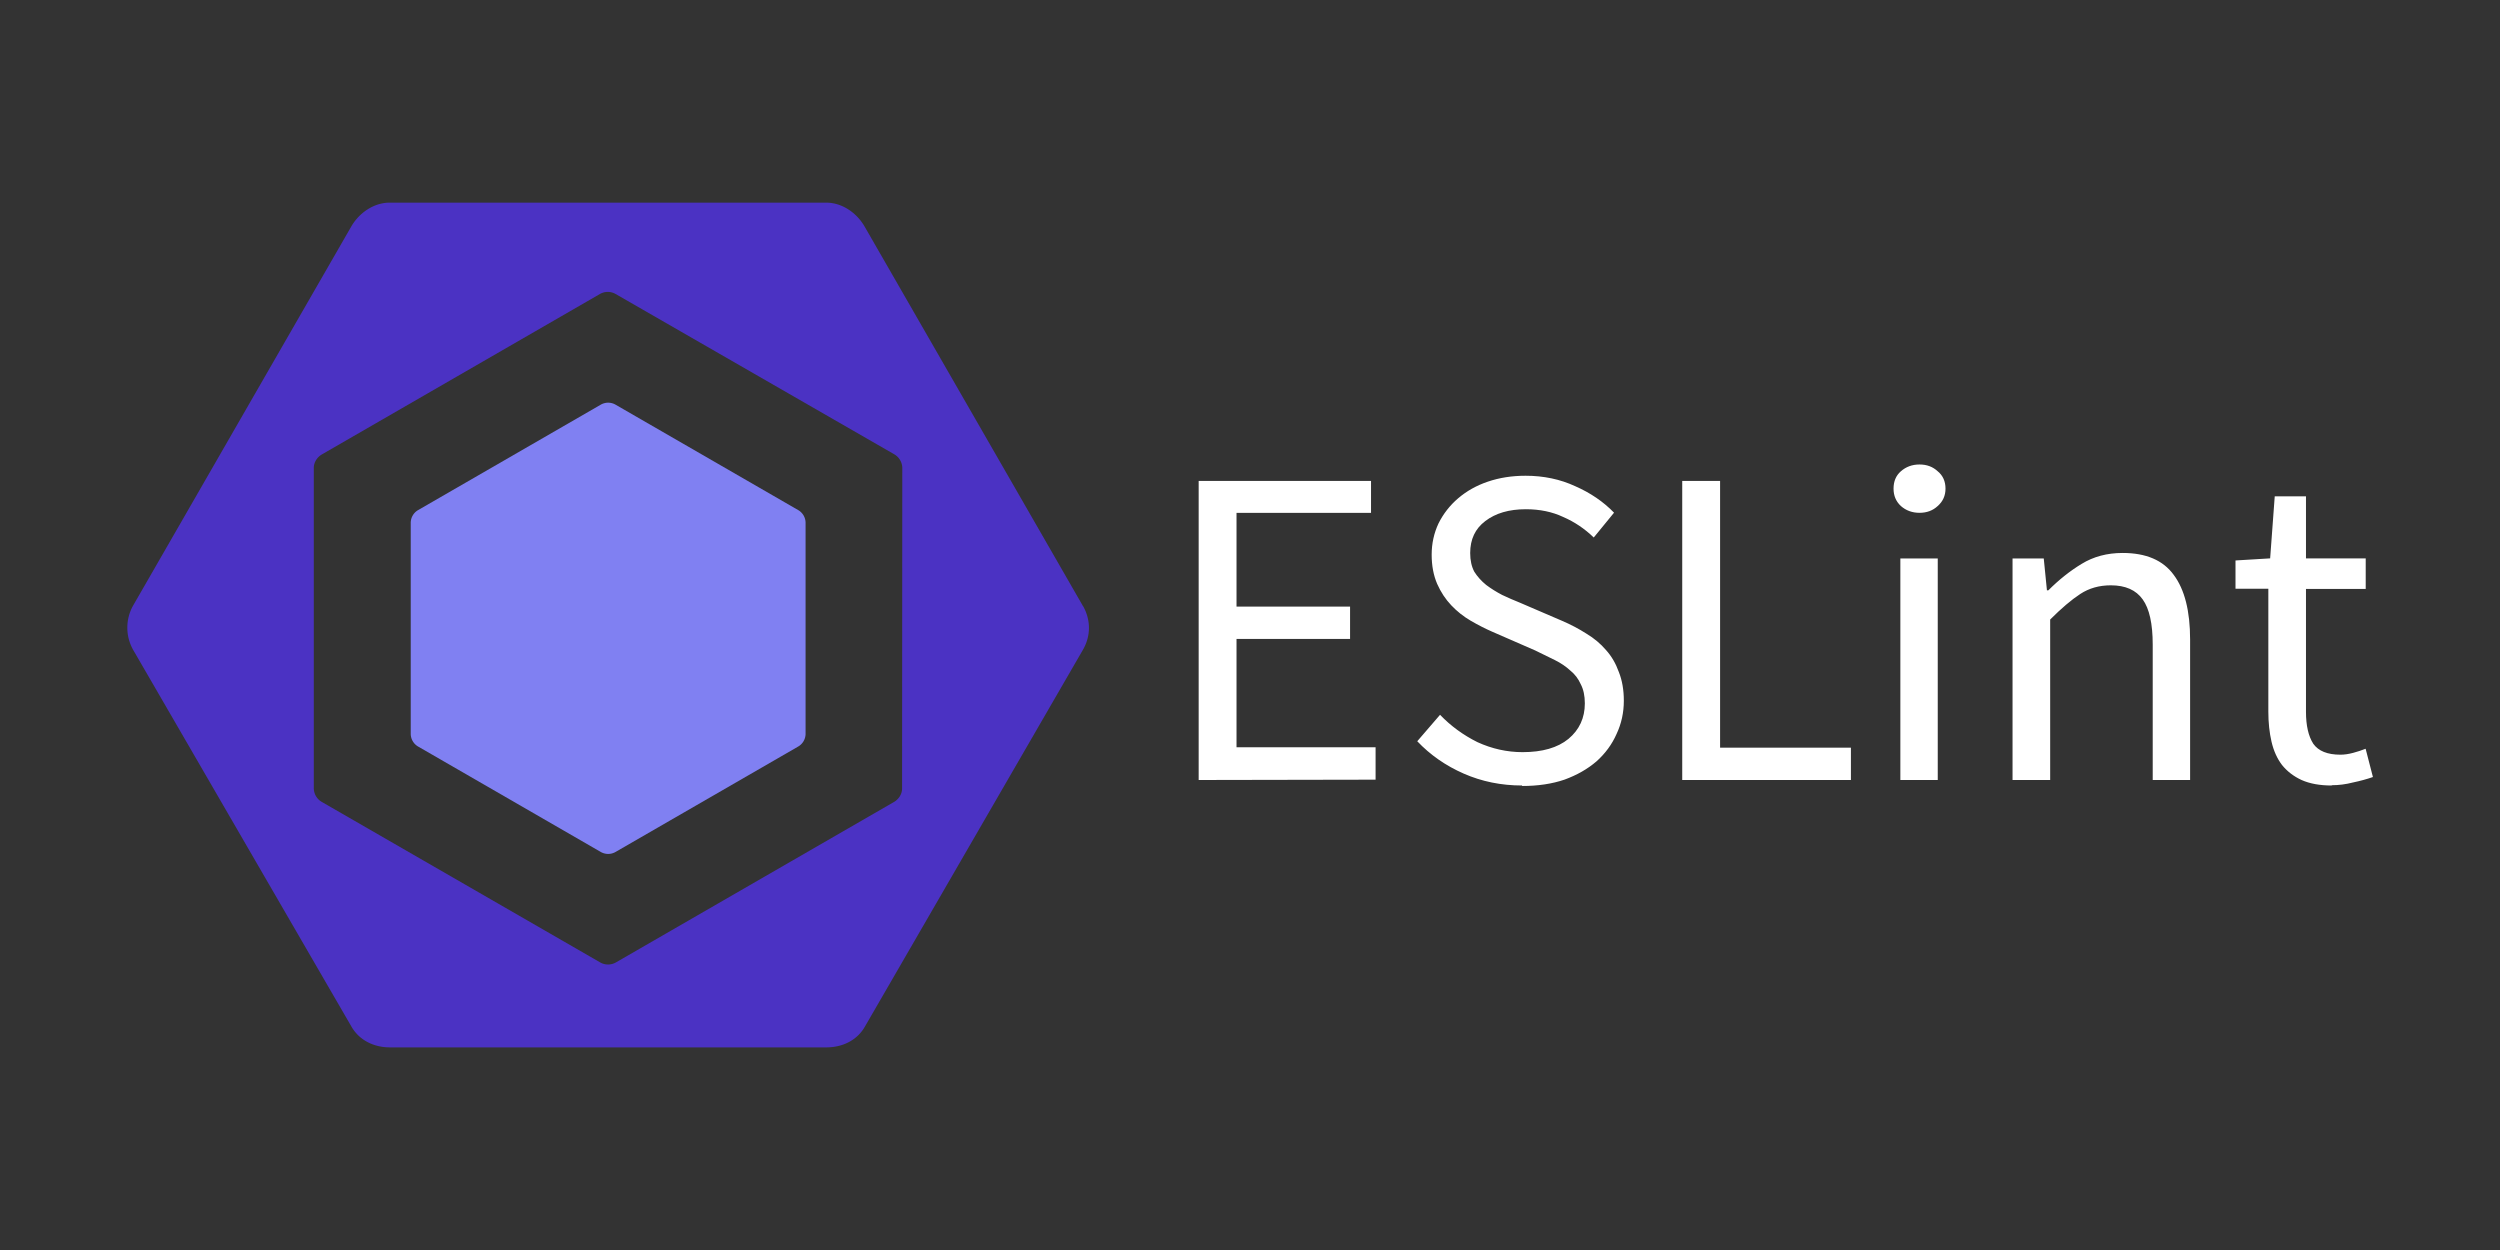 <svg xmlns="http://www.w3.org/2000/svg" width="120" height="60"><rect width="100%" height="100%" fill="#333333" stroke="none"/><rect id="backgroundrect" width="100%" height="100%" x="0" y="0" fill="none" stroke="none"/><g class="currentLayer" style=""><title>Layer 1</title><path d="M20.07 24.484l8.767-5.06a.71.71 0 0 1 .709 0l8.767 5.06a.71.71 0 0 1 .355.614V35.22a.71.71 0 0 1-.355.614l-8.767 5.06a.71.71 0 0 1-.709 0l-8.767-5.06a.71.71 0 0 1-.355-.614V25.098a.71.71 0 0 1 .355-.614" fill="#8080f2" id="svg_1"/><path d="M51.984 29.094L41.5 10.872c-.38-.66-1.083-1.145-1.844-1.145h-20.95c-.76 0-1.464.486-1.845 1.145L6.397 29.054a2.17 2.17 0 0 0 0 2.15L16.87 49.278c.38.66 1.084.996 1.845.996h20.95c.76 0 1.464-.327 1.844-.986l10.475-18.103c.38-.66.38-1.43 0-2.1M43.3 37.848c0 .268-.16.516-.394.65l-13.342 7.698a.76.76 0 0 1-.755 0l-13.353-7.698a.77.77 0 0 1-.394-.65V22.46c0-.268.16-.516.392-.65l13.342-7.698a.76.76 0 0 1 .754 0L42.914 21.8a.77.77 0 0 1 .396.65z" fill="#4b32c3" id="svg_2"/><path d="M57.536 37.44V23.084h8.273v1.532h-6.456v4.5h5.45v1.554h-5.45v5.2h6.675v1.554zm15.524.264q-1.5 0-2.8-.57-1.3-.57-2.232-1.554l1.094-1.27q.766.8 1.795 1.313 1.05.48 2.167.48 1.423 0 2.2-.635.788-.657.788-1.707 0-.547-.197-.92-.175-.394-.503-.657-.306-.285-.744-.503-.438-.22-.94-.46l-2.057-.897q-.503-.22-1.03-.525-.525-.306-.94-.744-.416-.438-.678-1.03-.263-.613-.263-1.4 0-.8.328-1.5.35-.7.94-1.204.613-.525 1.423-.8.832-.285 1.817-.285 1.3 0 2.386.503 1.094.48 1.86 1.27L76.5 25.8q-.657-.635-1.466-.985-.788-.372-1.795-.372-1.204 0-1.948.57-.722.547-.722 1.532 0 .525.197.897.22.35.57.635.35.263.766.48.416.197.854.372l2.035.875q.613.263 1.16.613.547.328.94.788.394.438.613 1.05.24.6.24 1.38 0 .854-.35 1.598-.328.744-.963 1.313-.635.547-1.532.875-.897.306-2.035.306zm7.687-.264V23.084h1.817v12.803h6.28v1.554zm10.47 0V26.805h1.795V37.44zm.92-12.825q-.525 0-.897-.328-.35-.328-.35-.832 0-.525.35-.832.372-.328.897-.328.525 0 .875.328.372.306.372.832 0 .503-.372.832-.35.328-.875.328zm4.465 12.825V26.805H98.1l.153 1.532h.066q.766-.766 1.598-1.27.854-.525 1.97-.525 1.685 0 2.45 1.05.788 1.05.788 3.108v6.74h-1.795v-6.5q0-1.5-.48-2.167-.48-.678-1.532-.678-.832 0-1.466.416-.635.416-1.444 1.226v7.704zm15.318.264q-.854 0-1.444-.263-.57-.263-.94-.722-.35-.46-.503-1.116-.153-.657-.153-1.444v-5.9h-1.576v-1.357l1.663-.1.22-2.977h1.5v2.977h2.867v1.466h-2.867v5.9q0 .985.35 1.532.372.525 1.3.525.285 0 .613-.088.328-.088.6-.197l.35 1.357q-.438.153-.963.263-.503.13-1.007.13z" fill="#ffffff" id="svg_3" class="selected" stroke="none" fill-opacity="1"/></g></svg>